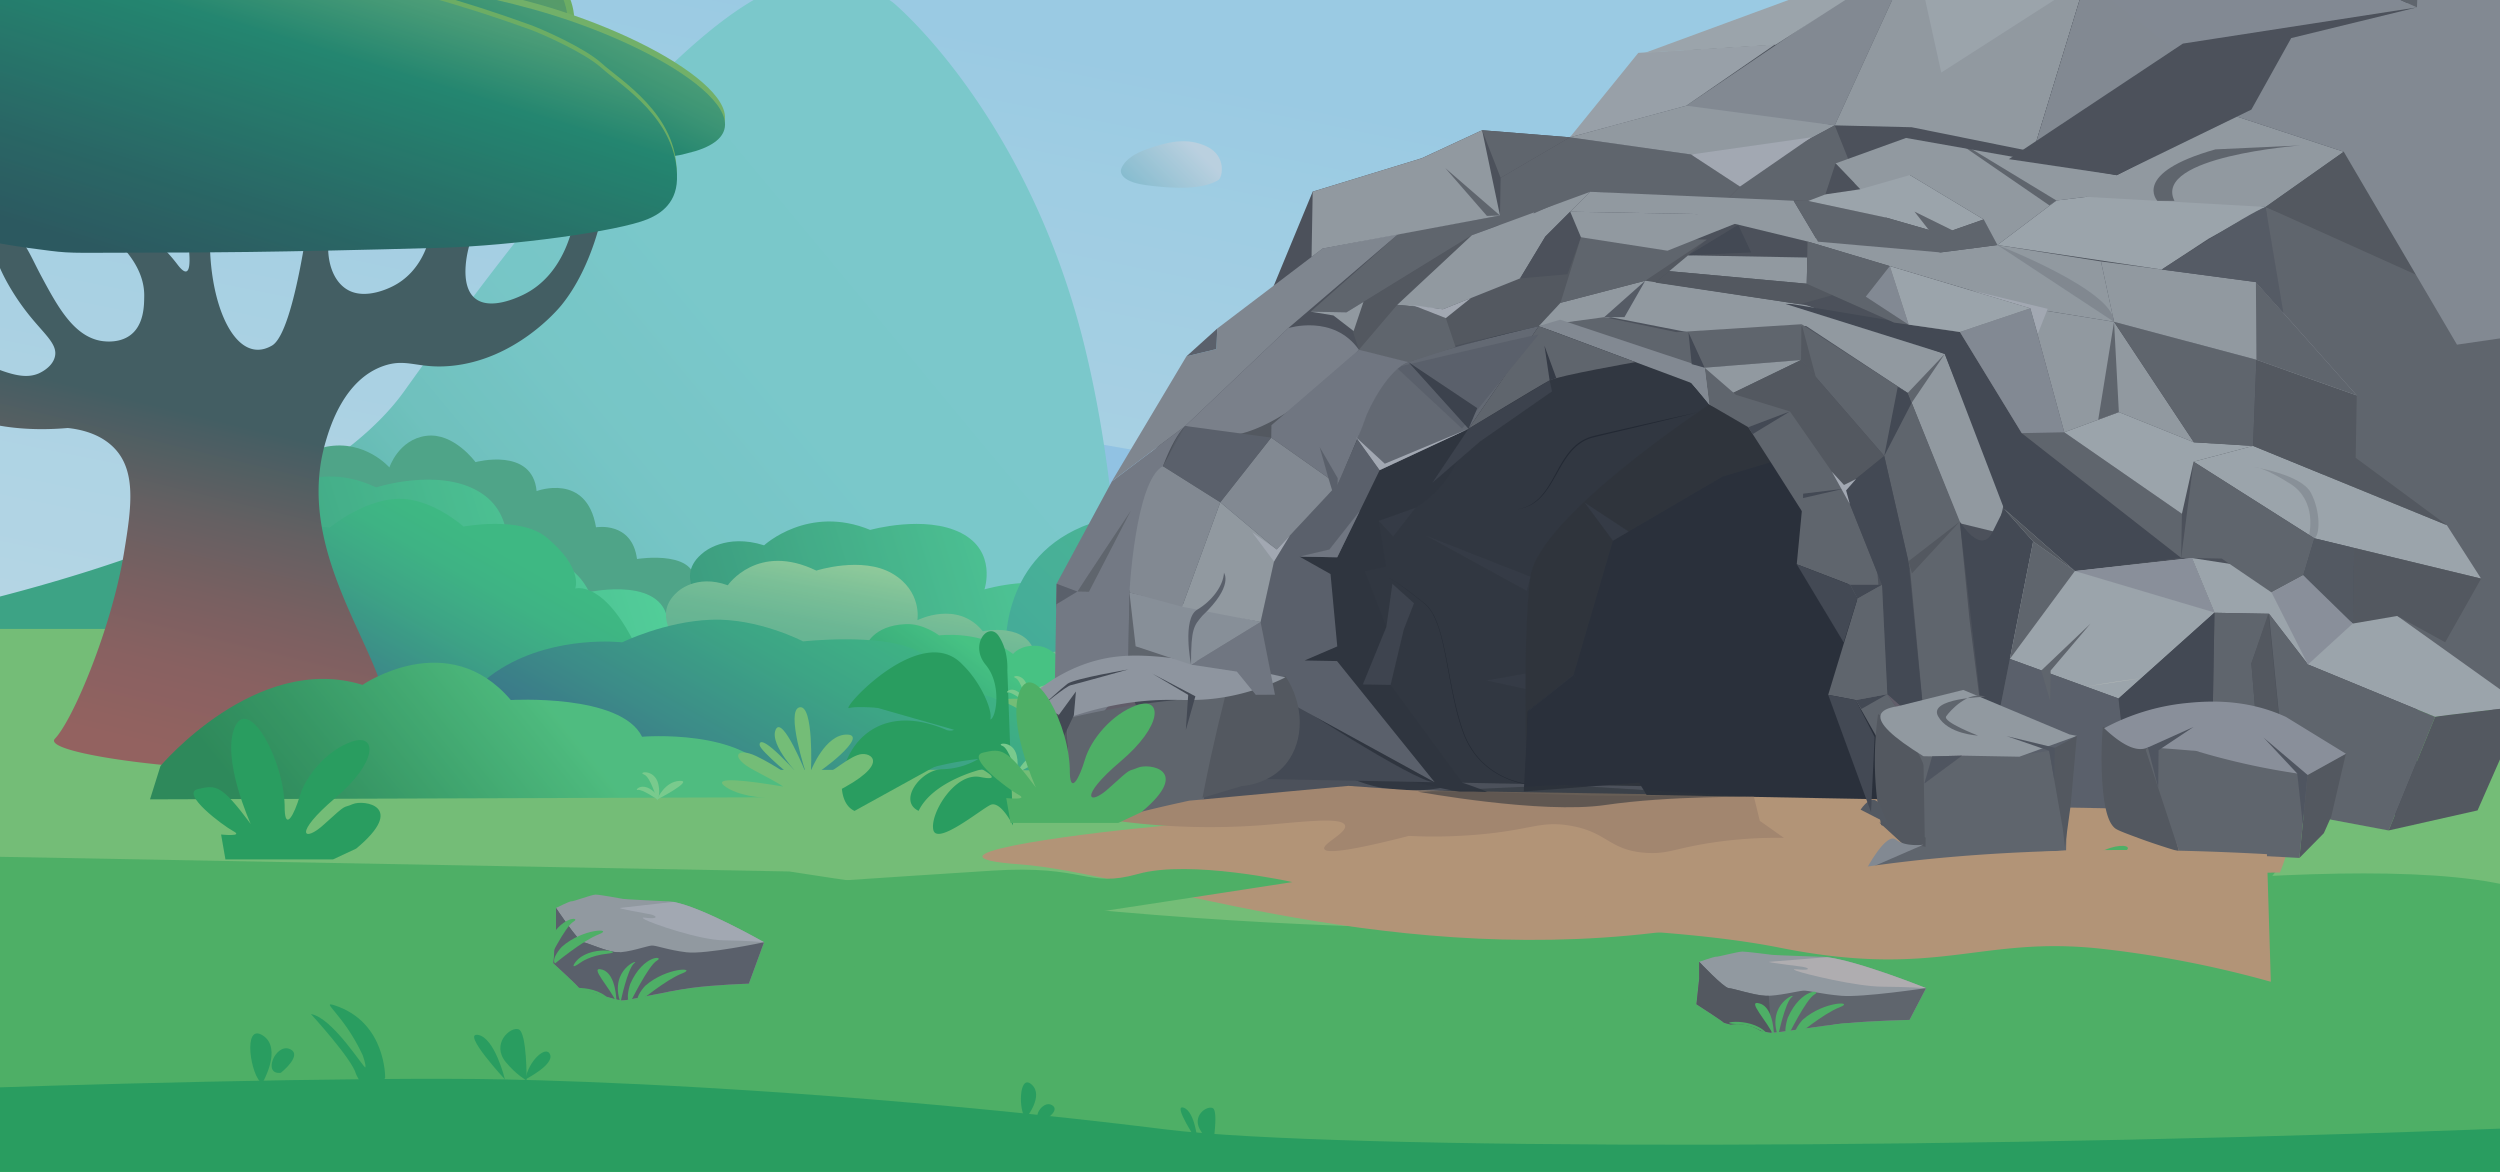 <svg id="Layer_1" data-name="Layer 1" xmlns="http://www.w3.org/2000/svg" xmlns:xlink="http://www.w3.org/1999/xlink" width="1920" height="900" viewBox="0 0 1920 900">
  <defs>
    <style>
      .cls-1 {
        fill: none;
      }

      .cls-2 {
        clip-path: url(#clip-path);
      }

      .cls-3 {
        fill: url(#linear-gradient);
      }

      .cls-4 {
        fill: url(#linear-gradient-2);
      }

      .cls-5 {
        fill: url(#linear-gradient-3);
      }

      .cls-6 {
        fill: url(#linear-gradient-4);
      }

      .cls-7 {
        fill: url(#linear-gradient-5);
      }

      .cls-8 {
        fill: #73d35f;
      }

      .cls-9 {
        fill: #a5eb98;
        opacity: 0.49;
      }

      .cls-10 {
        opacity: 0.53;
        fill: url(#linear-gradient-6);
      }

      .cls-11 {
        fill: url(#linear-gradient-7);
      }

      .cls-12 {
        fill: url(#linear-gradient-8);
      }

      .cls-13 {
        fill: #3eaf77;
      }

      .cls-14 {
        fill: url(#linear-gradient-9);
      }

      .cls-15 {
        fill: url(#linear-gradient-10);
      }

      .cls-16 {
        fill: url(#linear-gradient-11);
      }

      .cls-17 {
        fill: url(#linear-gradient-12);
      }

      .cls-18 {
        fill: url(#linear-gradient-13);
      }

      .cls-19 {
        fill: url(#linear-gradient-14);
      }

      .cls-20 {
        fill: url(#linear-gradient-15);
      }

      .cls-21 {
        fill: url(#linear-gradient-16);
      }

      .cls-22 {
        fill: #68bc45;
      }

      .cls-23 {
        fill: url(#linear-gradient-17);
      }

      .cls-24 {
        fill: #71c14c;
      }

      .cls-25 {
        fill: url(#linear-gradient-18);
      }

      .cls-26 {
        fill: url(#linear-gradient-19);
      }

      .cls-27 {
        fill: url(#linear-gradient-20);
      }

      .cls-28 {
        fill: url(#linear-gradient-21);
      }

      .cls-29 {
        fill: url(#linear-gradient-22);
      }

      .cls-30 {
        fill: #09a53f;
      }

      .cls-31 {
        fill: #7be57f;
      }

      .cls-32 {
        fill: #3dbf47;
      }

      .cls-33 {
        fill: #cc9860;
      }

      .cls-34 {
        fill: #3a3937;
      }

      .cls-35, .cls-61 {
        fill: #565551;
      }

      .cls-36 {
        fill: #141412;
      }

      .cls-37, .cls-68 {
        fill: #11100c;
      }

      .cls-38 {
        fill: #0a0a0a;
      }

      .cls-39 {
        fill: #111110;
      }

      .cls-40 {
        fill: #2d2d2d;
      }

      .cls-41 {
        fill: #44433e;
      }

      .cls-42 {
        fill: #7c7c7b;
      }

      .cls-43 {
        fill: #9c9f9a;
      }

      .cls-44 {
        fill: #abafa9;
      }

      .cls-45 {
        fill: #5b5b5a;
      }

      .cls-46 {
        fill: #4f4f4e;
      }

      .cls-47 {
        fill: #594a4c;
      }

      .cls-48 {
        fill: #727272;
      }

      .cls-49 {
        fill: #838482;
      }

      .cls-50 {
        fill: #444442;
      }

      .cls-51 {
        fill: #474746;
      }

      .cls-52 {
        fill: #929292;
      }

      .cls-53 {
        fill: #989a98;
      }

      .cls-54 {
        fill: #878986;
      }

      .cls-55 {
        fill: #6d6d6d;
      }

      .cls-56 {
        fill: #3f3f3f;
      }

      .cls-57 {
        fill: #b5b5b4;
      }

      .cls-58 {
        fill: #8f918f;
      }

      .cls-59 {
        fill: #191919;
      }

      .cls-60 {
        fill: #232323;
      }

      .cls-61 {
        opacity: 0.31;
      }

      .cls-62 {
        fill: #262626;
      }

      .cls-63 {
        fill: #454441;
      }

      .cls-64 {
        fill: #d1d0bd;
      }

      .cls-65 {
        fill: #888988;
      }

      .cls-66 {
        fill: #a7aaa5;
      }

      .cls-67 {
        fill: #b58454;
      }

      .cls-68 {
        opacity: 0.57;
      }

      .cls-69 {
        fill: #c8bcb0;
      }

      .cls-70 {
        fill: #7789af;
        opacity: 0.3;
      }
    </style>
    <clipPath id="clip-path">
      <rect class="cls-1" width="1920" height="900"/>
    </clipPath>
    <linearGradient id="linear-gradient" x1="797.32" y1="1032.47" x2="1033.73" y2="-136.25" gradientUnits="userSpaceOnUse">
      <stop offset="0.2" stop-color="#d9fafc"/>
      <stop offset="0.74" stop-color="#b0e9f9"/>
      <stop offset="0.82" stop-color="#aae6f9"/>
    </linearGradient>
    <linearGradient id="linear-gradient-2" x1="1255.32" y1="229.27" x2="1311.93" y2="172.63" gradientUnits="userSpaceOnUse">
      <stop offset="0.15" stop-color="#82cdd9"/>
      <stop offset="0.82" stop-color="#d7eef4"/>
    </linearGradient>
    <linearGradient id="linear-gradient-3" x1="862.51" y1="168.92" x2="929.92" y2="101.46" xlink:href="#linear-gradient-2"/>
    <linearGradient id="linear-gradient-4" x1="738.84" y1="1573.92" x2="790.68" y2="1522.04" gradientTransform="matrix(0.97, -0.09, 0.07, 0.77, 334.66, -961.58)" gradientUnits="userSpaceOnUse">
      <stop offset="0.4" stop-color="#adcff1"/>
      <stop offset="0.51" stop-color="#b9d9f5"/>
      <stop offset="0.8" stop-color="#d2f0fc"/>
      <stop offset="0.98" stop-color="#dbf8ff"/>
    </linearGradient>
    <linearGradient id="linear-gradient-5" x1="1517.3" y1="311.51" x2="1606.54" y2="222.21" gradientUnits="userSpaceOnUse">
      <stop offset="0.15" stop-color="#82cdd9"/>
      <stop offset="0.9" stop-color="#d7eef4"/>
    </linearGradient>
    <linearGradient id="linear-gradient-6" x1="1006.26" y1="706.25" x2="1613.03" y2="73.41" gradientUnits="userSpaceOnUse">
      <stop offset="0.03" stop-color="#77c4f9"/>
      <stop offset="0.33" stop-color="#8acbf7"/>
      <stop offset="0.87" stop-color="#b4daf3"/>
    </linearGradient>
    <linearGradient id="linear-gradient-7" x1="914.32" y1="577.35" x2="1320.2" y2="154.02" gradientUnits="userSpaceOnUse">
      <stop offset="0.01" stop-color="#987ce4"/>
      <stop offset="0.23" stop-color="#919fdf"/>
      <stop offset="0.45" stop-color="#8bbcdb"/>
      <stop offset="0.64" stop-color="#87cdd9"/>
      <stop offset="0.78" stop-color="#86d3d8"/>
    </linearGradient>
    <linearGradient id="linear-gradient-8" x1="111.8" y1="700.09" x2="924.87" y2="25" gradientUnits="userSpaceOnUse">
      <stop offset="0.17" stop-color="#25ae74"/>
      <stop offset="0.19" stop-color="#31b581"/>
      <stop offset="0.25" stop-color="#49c39c"/>
      <stop offset="0.31" stop-color="#5ccfb2"/>
      <stop offset="0.38" stop-color="#6cd8c3"/>
      <stop offset="0.47" stop-color="#76decf"/>
      <stop offset="0.6" stop-color="#7ce2d6"/>
      <stop offset="0.94" stop-color="#7ee3d8"/>
    </linearGradient>
    <linearGradient id="linear-gradient-9" x1="518.75" y1="541.5" x2="875.35" y2="431.15" gradientUnits="userSpaceOnUse">
      <stop offset="0.03" stop-color="#219f68"/>
      <stop offset="0.84" stop-color="#3fe28c"/>
      <stop offset="0.94" stop-color="#43ea90"/>
    </linearGradient>
    <linearGradient id="linear-gradient-10" x1="885.59" y1="507.85" x2="1752.01" y2="437.66" gradientUnits="userSpaceOnUse">
      <stop offset="0.01" stop-color="#987ce4"/>
      <stop offset="0.17" stop-color="#919fdf"/>
      <stop offset="0.32" stop-color="#8bbcdb"/>
      <stop offset="0.46" stop-color="#87cdd9"/>
      <stop offset="0.56" stop-color="#86d3d8"/>
    </linearGradient>
    <linearGradient id="linear-gradient-11" x1="119.4" y1="536.09" x2="520.14" y2="412.08" xlink:href="#linear-gradient-9"/>
    <linearGradient id="linear-gradient-12" x1="299.49" y1="585.03" x2="421.3" y2="370.84" gradientUnits="userSpaceOnUse">
      <stop offset="0" stop-color="#21607b"/>
      <stop offset="0.23" stop-color="#238c77"/>
      <stop offset="0.45" stop-color="#25af74"/>
      <stop offset="0.62" stop-color="#27c472"/>
      <stop offset="0.74" stop-color="#27cc71"/>
    </linearGradient>
    <linearGradient id="linear-gradient-13" x1="874.54" y1="660.81" x2="1172.05" y2="361.48" gradientUnits="userSpaceOnUse">
      <stop offset="0.03" stop-color="#2eb691"/>
      <stop offset="0.85" stop-color="#42d984"/>
    </linearGradient>
    <linearGradient id="linear-gradient-14" x1="689.52" y1="641.88" x2="731.67" y2="405.82" gradientUnits="userSpaceOnUse">
      <stop offset="0.55" stop-color="#5fc687"/>
      <stop offset="0.62" stop-color="#67ca89"/>
      <stop offset="0.73" stop-color="#7dd68d"/>
      <stop offset="0.85" stop-color="#9ee793"/>
    </linearGradient>
    <linearGradient id="linear-gradient-15" x1="49.01" y1="606.99" x2="196.02" y2="1.71" gradientUnits="userSpaceOnUse">
      <stop offset="0" stop-color="#a3513f"/>
      <stop offset="0.08" stop-color="#9f513f"/>
      <stop offset="0.18" stop-color="#915040"/>
      <stop offset="0.27" stop-color="#7b4f40"/>
      <stop offset="0.37" stop-color="#5d4e41"/>
      <stop offset="0.47" stop-color="#364c43"/>
      <stop offset="0.49" stop-color="#2d4c43"/>
    </linearGradient>
    <linearGradient id="linear-gradient-16" x1="311.91" y1="122.3" x2="487.08" y2="-59.57" gradientUnits="userSpaceOnUse">
      <stop offset="0" stop-color="#0d5f3f"/>
      <stop offset="0.16" stop-color="#07724a"/>
      <stop offset="0.28" stop-color="#018455"/>
      <stop offset="0.41" stop-color="#24995c"/>
      <stop offset="0.56" stop-color="#43ac62"/>
      <stop offset="0.68" stop-color="#56b766"/>
      <stop offset="0.76" stop-color="#5dbb67"/>
    </linearGradient>
    <linearGradient id="linear-gradient-17" x1="-4.78" y1="233.19" x2="318.92" y2="-277.77" gradientUnits="userSpaceOnUse">
      <stop offset="0" stop-color="#0d5f3f"/>
      <stop offset="0.26" stop-color="#157d66"/>
      <stop offset="0.41" stop-color="#198a77"/>
      <stop offset="0.89" stop-color="#66b232"/>
    </linearGradient>
    <linearGradient id="linear-gradient-18" x1="4119.57" y1="125.13" x2="3989.54" y2="-138.45" gradientTransform="matrix(-1, 0, 0, 1, 4502.86, 0)" gradientUnits="userSpaceOnUse">
      <stop offset="0" stop-color="#0d5f3f"/>
      <stop offset="0.12" stop-color="#07724a"/>
      <stop offset="0.22" stop-color="#018455"/>
      <stop offset="0.34" stop-color="#24995c"/>
      <stop offset="0.48" stop-color="#43ac62"/>
      <stop offset="0.59" stop-color="#56b766"/>
      <stop offset="0.67" stop-color="#5dbb67"/>
    </linearGradient>
    <linearGradient id="linear-gradient-19" x1="163.19" y1="243.29" x2="287.85" y2="-160.53" gradientUnits="userSpaceOnUse">
      <stop offset="0.06" stop-color="#0d453f"/>
      <stop offset="0.22" stop-color="#095846"/>
      <stop offset="0.52" stop-color="#018455"/>
      <stop offset="0.64" stop-color="#31a05e"/>
      <stop offset="0.76" stop-color="#5dbb67"/>
    </linearGradient>
    <linearGradient id="linear-gradient-20" x1="566.92" y1="636.64" x2="784.82" y2="336.37" gradientUnits="userSpaceOnUse">
      <stop offset="0.02" stop-color="#10a159"/>
      <stop offset="0.23" stop-color="#12a45a"/>
      <stop offset="0.35" stop-color="#17ac5e"/>
      <stop offset="0.46" stop-color="#20bb64"/>
      <stop offset="0.55" stop-color="#2ccf6d"/>
      <stop offset="0.59" stop-color="#33da71"/>
    </linearGradient>
    <linearGradient id="linear-gradient-21" x1="623.15" y1="710.71" x2="802.95" y2="394.54" xlink:href="#linear-gradient-12"/>
    <linearGradient id="linear-gradient-22" x1="208.96" y1="729.09" x2="511.08" y2="483.19" gradientUnits="userSpaceOnUse">
      <stop offset="0.15" stop-color="#108937"/>
      <stop offset="0.33" stop-color="#1c9c45"/>
      <stop offset="0.69" stop-color="#3bcc67"/>
      <stop offset="0.73" stop-color="#3fd26c"/>
    </linearGradient>
  </defs>
  <g id="SC_37">
    <g class="cls-2">
      <g>
        <g>
          <rect class="cls-3" x="-68" width="2053" height="471.32"/>
          <g>
            <path class="cls-4" d="M1254,197s1.16-7.74,15.8-13,27-8.15,39.7-2,10,20,7.33,21.6c-5.24,3.17-16.52,7.33-46.64,3.26C1252,204.38,1254,197,1254,197Z"/>
            <path class="cls-5" d="M860.88,130.54s1.37-9.23,18.81-15.54,32.13-9.7,47.28-2.42,11.93,23.78,8.72,25.72c-6.24,3.77-19.67,8.72-55.54,3.88C858.58,139.27,860.88,130.54,860.88,130.54Z"/>
            <path class="cls-6" d="M1158.09,156.18s2.28-6.6,18.31-10.47,26.47-5.77,35.41.59,4.48,17-1.82,18.34-32.56,2.41-48.39-1.87C1161.6,162.77,1156,160.8,1158.09,156.18Z"/>
            <path class="cls-7" d="M1514.08,260.41s1.87-11,25.58-18.44,43.68-11.52,64.27-2.88,16.23,28.24,11.86,30.54c-8.48,4.48-26.75,10.36-75.5,4.61C1511,270.78,1514.08,260.41,1514.08,260.41Z"/>
          </g>
        </g>
        <path class="cls-8" d="M-39,483s793.05-16.26,1328.12.76c381.24,12.13,668.31-10,668.31-10L1955.66,687l-1.25,168H-39Z"/>
        <path class="cls-9" d="M732.15,490.76s191,48.89,620,47.4S1761,540,1761,540l-1-38-464.57-7.68-102.64-.65Z"/>
        <g>
          <path class="cls-10" d="M805.72,333.52s359.49,79.37,546.39-5.37C1530.49,247.26,1388,484.24,1764,412l-4,90-954.28-9.95Z"/>
          <path class="cls-11" d="M785.08,377.65S910.6,426.07,1017,206.32c0,0,42.92-81.19,108.17-77.33,52.4,3.09,157.31,74.77,190.12,292,0,0,4.74,46.29.53,72.14L780,488.19Z"/>
          <path class="cls-12" d="M610-13.3l10-1.82c33.59-3.22,60.3,12.08,67.3,18.27C715.31,27.84,795,114.05,832.23,263c27.38,109.64,28.13,220,28.13,220H-113.93S218.68,429.1,310.76,300C397.08,178.91,512.13,31.74,589.05-5.47A96.65,96.65,0,0,1,610-13.3Z"/>
        </g>
        <path class="cls-13" d="M220.67,391.73s.64-43.11,30.19-48.68S299.05,359,299.05,359s7.07-21.49,28.27-24.27,37.86,20.17,37.86,20.17,43.73-11.83,46.94,22.25c0,0,38.55-14.6,45.62,27.82,0,0,27.63-4.87,31.48,24.34,0,0,51.4-8.35,43.69,23.64,0,0,40.48-6.95,27,22.95H263.07Z"/>
        <path class="cls-14" d="M511.61,504.77s-41.19-29.18,28.65-41c0,0-23.28-21.3,0-39.44,0,0,17-15,46.57-5.52,0,0,34-31.56,81.49-11.83,0,0,42.09-11.84,69.85,2.36s17.91,43.3,17.91,43.3,45.67-13.32,65.37,3.24c0,0,43.87-.78,48.35,20.51,0,0,69.85-11.83,69,17.36,0,0,57.32-3.16,44.78,15L962,517.39l-440.58-7.1Z"/>
        <path class="cls-15" d="M799,449.89c130,19.79,378,17.2,442.51,15.45S1579.27,445.85,1635,439.2s-89.29-19.46,125,10.8v52L796.22,491.61"/>
        <path class="cls-16" d="M112.45,500.57s-46.37-37.68,32.25-52.95c0,0-26.21-27.5,0-50.92,0,0,19.16-19.34,52.42-7.12,0,0,38.31-40.74,91.73-15.28,0,0,47.38-15.27,78.63,3.06s20.16,55.89,20.16,55.89,45.74-17.76,64.86,21.46c0,0,60.58-13.31,60.59,26.43,0,0,46-11.6,80.73,27.28,0,0,64-26.18,49.86-2.76l-24.19,11.21-496-9.17Z"/>
        <path class="cls-17" d="M178.23,519.58s-35-45.35,6.46-89c31.25-32.86,68.53-25.3,68.53-25.3s24.11-20.44,50.71-22.14S356,404.38,356,404.38s43.64-8.29,63.76,8.4c28.61,23.73,22,39.22,22,39.22S464,445,489,497.56c0,0,46.95-13.56,53.21,22L470.57,530.1l-292.34.17Z"/>
        <path class="cls-18" d="M772.46,500.9s-5.71-69.28,58.53-96.33c27.63-11.63,39.39,4.78,39.39,4.78s19.29-21.7,43.4-19.22,46.63,27.2,46.63,27.2,50.64-14.35,66.71,5.58c0,0,8,7.62,3.22,18.16,0,0,69.13-19.76,76.36,29.67,0,0,41-5,48.23,29.41,0,0,58.21-17.82,81.78,19.32,0,0,54.28-1.43,68.57,18.57l-17.42.13L783.8,533.65Z"/>
        <path class="cls-19" d="M496.13,531.43S486.06,504,520.06,492.34c0,0-19.44-20.3,0-37.59,0,0,14.2-14.28,38.88-5.26,0,0,22.82-33.17,68-11.27,0,0,35.15-11.28,58.32,2.25s19.31,35.85,19.31,35.85,30.71-15.71,50.23,8.5c0,0,36.19-7.79,40.38,19.55,0,0,41.52-17.34,57.57,16.53,0,0,53.41-8.41,72.38,14.44H879.88l-362-1.44Z"/>
        <g>
          <path class="cls-20" d="M73,172.4s38.49,22.55,37.76,55.31c-.13,5.76.36,23.36-12.64,31-9.05,5.35-20,3.22-21.65,2.88-20.42-4.25-32.58-26.86-44.49-49-9.75-18.12-14.22-32.26-25.79-33.82-1.38-.19-5.89-.8-8.66,1.58-8.62,7.38,6.27,37.82,23,59.32C33.6,256.58,45,264.28,42,274.54c-2.29,8-11.67,12-12.56,12.38C22,290,13.59,289,1.84,284.85A137.31,137.31,0,0,1-43,258.39c-29.24-27.14-52.62-56.15-67.08-75.42l-10,9,18.66,28.37c-2.37-3.54-13.28-19-34.45-23.21a56.36,56.36,0,0,0-21.53,0c11,3.79,26.88,10.85,40.19,24.5,14.53,14.91,15.21,26.6,30.14,47.72C-76,285.1-62.68,298-52.7,305.48-18,331.42,28.67,330.75,52.07,328.7c9.77,1.06,22.82,4.05,33,12.89,20.39,17.7,16,47.27,10.21,82.64-9.51,58-39.17,128.54-53.09,143.09-13,13.56,154.05,32.21,199,19.78,29.4-.2,42-8.5,48.19-15.33,37-41.07-69.47-130.51-39.22-232.76,3.25-11,14.06-47.53,44.49-58,17.95-6.19,26.19,2.39,51.67,0,49.56-4.65,81.94-43.07,84.68-46.42,25.23-30.84,32.49-75.22,32.49-75.23h0l-21.38,2.81c-1,7.78-7,48.82-41.25,64.68-4.07,1.88-22.82,10.55-34.3,3.5-16.14-9.91-6.24-43.55-4.43-46.7,6.91-12.06,23-35,23-35l-53.21,6c2.52,29.08-8.85,54.65-30.57,65.34-2.89,1.42-19.46,9.57-32.63,3.49-15.94-7.35-22.72-33.62-10.29-64.1l-19.59-6.42s-12,102-29.94,112.43c-31.1,18.14-54.14-43.63-46.08-106h-23s15,68.22-3.45,43.85S99.49,172.4,99.49,172.4h0"/>
          <path class="cls-21" d="M279.61,25.9s39-17.54,100.28-17.28,129.92,39,111,63.63-30.51,38.82-115.44,38.61S193.81,73,279.61,25.9Z"/>
          <path class="cls-22" d="M264.25-99.88C427.76-55.84,444-3.18,440.66,20.94c0,0,.35,41.3-168.46,83h0s-99,34.12-281.84,16.22c-55.48-5.43-147-27-159.68-75.23-9.32-35.48,28.77-71.61,42.54-84.68C-14.55-146.22,209.25-109.95,264.25-99.88Z"/>
          <path class="cls-23" d="M259.1-98.88C422.62-55,438.89-2.5,435.56,21.51c0,0,.37,41.14-168.41,82.61h0s-99,33.95-281.82,16c-55.49-5.43-147-27-159.72-75-9.33-35.33,28.74-71.31,42.5-84.32C-19.71-145.14,204.09-108.94,259.1-98.88Z"/>
          <path class="cls-24" d="M524.42,113.22S482,123.6,293,124.88l.31-137c4.45-1.27,36.84-8,118.89,15,99.67,27.87,187,87.39,122.48,107.59"/>
          <path class="cls-25" d="M523.81,118.75s-43.22,10.5-235.78,11.8L288.34-8C292.87-9.26,325.88-16,409.48,7.15,511,35.34,600,95.54,534.27,116"/>
          <path class="cls-22" d="M40.51,188.27c18.13,2.28,21.18,1.41,91.76,1.35,15,0,78.87,0,207.25-3.66,54-1.52,135.33-12.6,157.46-21.77,7.4-3.06,22.13-10.4,22.66-30.5,1.2-45.81-43.41-72.18-57.46-85-13.12-12-46.29-26.47-55.1-29.67C299.84-19.93,212.66-31.77,212.66-31.77,191.8-36.08,27.4-67.85-66.33,20.87c-8.62,8.15-61.61,57.74-46.1,100.8C-94.56,171.26,3.84,183.65,40.51,188.27Z"/>
          <path class="cls-26" d="M38.37,192.6c18.22,2.3,21.28,1.43,92.22,1.36,15.1,0,79.27,0,208.3-3.67,54.27-1.53,136-12.67,158.27-21.88,7.43-3.07,22.24-10.44,22.77-30.64,1.21-46-43.63-72.51-57.75-85.41-13.19-12-46.53-26.59-55.38-29.8-107.79-39.12-195.41-51-195.41-51C190.43-32.79,25.19-64.7-69,24.42c-8.66,8.2-61.92,58-46.33,101.27C-97.39,175.51,1.51,188,38.37,192.6Z"/>
        </g>
        <path class="cls-27" d="M447.91,538.54s22.84-18.31,66.85-12.11c0,0,8,2.48,5.6-7.44-2.06-8.53.7-20.23,24.81-13.63,13.6,3.72,24.81,12.39,24.81,12.39s3.2,1.86,0-5.57.8-13.64,12.8-13.64,23.21,6.2,23.21,6.2,8-11.16,28.81-12.4,30.4,3.72,30.4,3.72,4.8-15.57,30.41-16.74c13.61-.62,25.61,8.68,25.61,8.68s32-4.34,56.82,14.26c0,0,5.6-7.44,19.2-6.2s25.61,18,31.21,33.47l1.44,6.82Z"/>
        <g>
          <path class="cls-28" d="M376.51,583s-47.35-35.59,8.74-69.84c42.23-25.79,92.61-19.85,92.61-19.85s32.57-16.05,68.52-17.37,70.38,16.66,70.38,16.66,59-6.5,86.17,6.59c38.66,18.62,29.7,30.78,29.7,30.78s47.43,0,81.26,41.22c0,0,224.91,10.73,234.89,26l-277.21-6-395.06.13Z"/>
          <path class="cls-29" d="M123.26,588.24S197,500.67,278.41,526c0,0,65.54-45.22,113.9,11.62,0,0,84.46-5,100.8,28.2,0,0,78.59-6.64,101,31.51l22,14.91-500.9,1.67Z"/>
        </g>
        <g>
          <path class="cls-30" d="M751.35,582.93a220.72,220.72,0,0,0-24.66,3.91c-22.6,4.82-54.82,15.08-70.4,35.93-24.7-10.85-3.61-94.31,71-62,11.2,2.59,6.16-9.52-10.57-12.3s-56.64-7.17-64.49-4.66,55.22-67.69,87.13-33.23c14.1,13.63,23.28,35.53,21.18,41.94,4.32-.53,9.31-26.53-3.52-41.94s2.15-33.85,10-22.11c5.24,7.86,6.42,16.95,6.62,22.11a38.26,38.26,0,0,1,0,4.16L778,634s-9.63-19.57-17.43-15.78-41.34,31.56-43.82,18.94,16.78-44.2,36-40.41,1.43-6,1.43-6-37.49,8.76-48.69,32c-16.18-7.69,1.76-31.72,18.09-32A56.53,56.53,0,0,0,751.35,582.93Z"/>
          <path class="cls-30" d="M748,572.16c-1.89,0-92.36-20.43-91.72,50.61"/>
          <path class="cls-30" d="M757.45,567.56s-15.48-86.94-97.88-28"/>
        </g>
        <g>
          <path class="cls-8" d="M596.67,613.27s-26,.12-39.11-8.79,18.53-4.68,43.91-.4c0,0-2.35-2.1-22-12.33s-14.07-18.41,1.46-11,31,19,31,19-28.25-23.06-28.54-27.57,5.1-4.68,31.22,24.28c0,0-24.07-24.22-18.91-36.05s23.27,33.5,23.27,33.5-15.88-48.61-4.86-50.71,8.73,48.54,8.73,48.54,10.91-28.05,27.85-27.58-21.93,30.16-25.56,30.57c0,0,1.52,2,7,.94s21.11-16,30-16.57c9-.59,21.92,10.07-29.55,33.61Z"/>
          <g>
            <path class="cls-31" d="M916.33,538.27s-11.66-8-14.81-7.22,3.2-7,12.61,1.72C917.91,536.28,916.33,538.27,916.33,538.27Z"/>
            <path class="cls-31" d="M918.85,538.27s-4.9-18.15-10.17-20,8.38-4.66,11.12,7.58C921.69,534.29,918.85,538.27,918.85,538.27Z"/>
            <path class="cls-31" d="M920.45,538.27s5.65-12.93,17-13.43-17,14.18-17,14.18"/>
          </g>
          <g>
            <path class="cls-31" d="M504.72,613.88s-11.66-8-14.81-7.21,3.2-7,12.6,1.71C506.29,611.89,504.72,613.88,504.72,613.88Z"/>
            <path class="cls-31" d="M504.69,614.78s-4.91-18.15-10.17-20,8.37-4.66,11.11,7.58C507.52,610.8,504.69,614.78,504.69,614.78Z"/>
            <path class="cls-31" d="M505,613.14s5.66-12.93,17-13.43-17,14.17-17,14.17"/>
          </g>
          <g>
            <path class="cls-31" d="M777.4,592.78s-11.66-8-14.81-7.22,3.2-7,12.61,1.71C779,590.79,777.4,592.78,777.4,592.78Z"/>
            <path class="cls-31" d="M779.92,592.78s-4.9-18.15-10.17-20,8.38-4.66,11.12,7.59C782.76,588.8,779.92,592.78,779.92,592.78Z"/>
            <path class="cls-31" d="M781.52,592.78s5.65-12.93,17-13.43-17,14.17-17,14.17"/>
          </g>
          <g>
            <path class="cls-31" d="M786,538.09s-9.45-6.94-12-6.29,2.59-6.12,10.21,1.49C787.32,536.36,786,538.09,786,538.09Z"/>
            <path class="cls-31" d="M788.08,538.09s-4-15.81-8.24-17.44,6.79-4.06,9,6.61C790.38,534.62,788.08,538.09,788.08,538.09Z"/>
            <path class="cls-31" d="M789.38,538.09s4.58-11.26,13.77-11.7-13.77,12.35-13.77,12.35"/>
          </g>
        </g>
        <g>
          <path class="cls-30" d="M192.56,632.81s-22.76-49.95-12.21-74.36,38.84,26.31,38.29,63.38c.55,16,7.21,4.32,11.65-10.67s20.54-35,40-41.62,20,15.54-12.77,43.29-24.41,35-8.32,20c18.31-16.65,13.32-11.6,21.64-15.24s42.12,1.36,2.75,34.11L255.82,660H173.13l-3.33-19.1s17.76,1.9,9.44-2.54S138.17,609.21,152.05,606,169.8,602.29,192.56,632.81Z"/>
          <path class="cls-30" d="M214.65,650.74s41.93-67,61.19-74"/>
          <line class="cls-30" x1="210.54" y1="650.74" x2="187.85" y2="564.67"/>
          <line class="cls-30" x1="233.72" y1="653.65" x2="282.06" y2="625.54"/>
        </g>
        <g>
          <path class="cls-32" d="M606.1,669.29c356.49,56.15,635.27,48.63,824.61,31.18,174-16,509.81-62.3,546.41,8.53,4.44,8.6,1.64,13.46,0,76-1.29,49-.7,89,0,115H-55.51V657Z"/>
          <g>
            <path class="cls-32" d="M1754.56,699.78s6.88-5.58,20.15-6.95-14.25-7.33-24.08,6.95C1750.63,699.78,1746.21,706.12,1754.56,699.78Z"/>
            <path class="cls-32" d="M1735.89,700.57s20.15-17.84,31.94-22.6-11.3-5.16-27,9.71C1740.8,687.68,1732.94,696.61,1735.89,700.57Z"/>
            <path class="cls-32" d="M1730,700.57s13.39-29,19.47-32.52-9.64-5.55-19.47,18.05C1730,686.1,1726.06,698.59,1730,700.57Z"/>
            <path class="cls-32" d="M1722.86,700.57S1728,674,1732.94,670,1714.26,674.4,1722.86,700.57Z"/>
            <path class="cls-32" d="M1719.92,700.57s.24-22.13-10.32-25.54S1715.74,689.47,1719.92,700.57Z"/>
            <path class="cls-32" d="M1716.48,700.57s-6.64-25.36-22.86-26S1706.4,683.92,1716.48,700.57Z"/>
            <path class="cls-32" d="M1715.08,700.57a30.18,30.18,0,0,0-23.42-9.52C1676.92,691.85,1711.48,697.4,1715.08,700.57Z"/>
          </g>
        </g>
        <path class="cls-33" d="M1102.83,582.75s-49.7-1.72-101.66,15.76-51.65,30.59-115.8,36.54-187.12,22.68-101.64,28.82,272.72,78,487.11,52.54C1416.7,699.12,1433.75,683.92,1473,676s69.84-6.37,85.75-5.9c47,1.38,108.75,1.31,192.22,0,1-2.31,24.89-58.58-.63-90s-98-34.39-154.87,20.8l-7.76-9.33Z"/>
        <g>
          <path class="cls-34" d="M833.3,629,811.19,464.15l16.29-9.85,9.67-46.53L938.1,281l40.22-61.72,29.82-72.09,83.78-25.69,46.33-21.5,67.42,5.44,98.68-71.32L1466-34.65l72.69-45.44,122.82-70.09L1857.06-267q-8.86,330.48-3.76,660.69,1.38,88.92,3.76,177.83l-3.76,62.31-133.19-73.68s-153.3-9.38-161.26,5.52-115.69,47.15-115.69,47.15l-409.69-6.65Z"/>
          <path class="cls-35" d="M1740,158.93l200.07,81.26c-2.41,92.17-13.92,218.3-16.34,310.47-118.46-47-137.26-203-170.68-274Z"/>
          <path class="cls-36" d="M1181.84,250.42s103.69,30.5,117.15,43.73a100.17,100.17,0,0,1,19.51,26.33l41.77,13.15,24.54,45.53-76.58-44.59-97.29,80.18s-31.7,5.6-22.74,56.44-5.91,131.08-5.91,131.08l-59.21-1.13s-73.15,26.18-122.29-31.35-114.35-169.28-24.5-233.72S1181.84,250.42,1181.84,250.42Z"/>
          <path class="cls-37" d="M1258.08,484.23s67.17,35.21,77.37-51.68,49.36-53.39,49.36-53.39l-24.54-45.53-47.56-23s-130.91,86-137.36,132.22-2.77,159.24-2.77,159.24l98.19,1.83s31.12-49.33,33.89-63.93Z"/>
          <polygon class="cls-38" points="1384.81 379.16 1426.52 459.79 1425.17 537.65 1461.65 594.48 1468.56 614.29 1409.35 613.18 1264.57 610.48 1208.51 518.35 1238.73 415.27 1322.99 366 1359.9 354.91 1384.81 379.16"/>
          <path class="cls-39" d="M1127.82,329.3c-1.71,7.95-9.94,42.2-40.57,60.58A77.78,77.78,0,0,1,1058.89,400q2.83,17.58,5.66,35.16l-16.36,3.59q8.26,21.35,16.54,42.71l-18,44.14,21.3.4,55.1,75.12s74.78,24.77-38.84-.72-112.18-21.15-112.18-21.15l-40.38-144,56-87.32,124.39-52.76,31.54,11Z"/>
          <path class="cls-40" d="M1101.78,600.75l-210.7-3.94s-25.14-57.59-25-68,.09-5.38.09-5.38L984.49,534S1088,601.79,1101.78,600.75Z"/>
          <path class="cls-35" d="M984.49,534s-17.31-50-11-55.1S867.4,455.05,867.4,455.05l-1.19,68.41Z"/>
          <path class="cls-41" d="M973.54,478.92s-6.43-27,6.94-56.81,42.23-31.85,51.5-60.24,29-82.55,68-92.21,81.82-19.24,81.82-19.24l16.6-17.87,73-15.51,39.43-33-30.23,8.53-66.44-10.33-10.34,28.37-36.41,3.21-59.33,23.75-35-3.44,57.34-53.46-96.3,59.22,9.53,28.74s-49.94,60.83-106.44,65.89l-26.91-7.36S858,418.71,867.4,455.05Z"/>
          <path class="cls-42" d="M910.28,327.14,989.39,252s34.67-11,54.24,16.59C1043.63,268.61,961.58,363.15,910.28,327.14Z"/>
          <polygon class="cls-35" points="1034.1 239.87 1006.54 239.36 1074.01 179.6 1151.98 165.48 1152.48 136.56 1205.67 105.46 1353.22 126.39 1326.43 153.16 1221.24 147.3 1191.76 174.01 1149.87 173.23 1130.4 180.65 1034.1 239.87"/>
          <polygon class="cls-43" points="1130.4 180.65 1073.06 234.11 1108.1 237.54 1167.43 213.8 1186.79 181.71 1221.24 147.3 1130.4 180.65"/>
          <polygon class="cls-34" points="1167.43 213.8 1214.18 182.22 1275.54 175.57 1310.85 184.02 1290.85 200.77 1387.97 197.79 1388.18 185.47 1301.16 164.37 1205.93 162.59 1186.79 181.71 1167.43 213.8"/>
          <path class="cls-43" d="M1205.67,105.46s75.57-20.66,89.42-24.29,114,15.11,114,15.11l-55.86,30.11Z"/>
          <polyline class="cls-43" points="1188.95 242.76 1198.44 232.56 1263.56 215.59 1387.33 234.41 1493.59 271.82 1539.24 385.62 1533.82 408.88 1505.12 401.86 1465.13 301.8 1387.06 250.36 1296.72 255.27 1237.29 243.67 1181.84 250.42"/>
          <polygon class="cls-35" points="1326.43 153.16 1353.22 126.39 1409.08 96.28 1428.73 145.33 1388.73 154.32 1326.43 153.16"/>
          <polygon class="cls-44" points="1388.73 154.32 1407.65 178.04 1448.54 167.12 1491.84 179.61 1523.46 168.52 1456.67 128.32 1388.73 154.32"/>
          <polygon class="cls-43" points="1205.93 162.59 1301.16 164.37 1388.18 185.47 1396.24 185.62 1377.49 154.11 1221.24 147.3 1205.93 162.59"/>
          <polygon class="cls-43" points="1388.18 185.47 1559.38 236.7 1623.62 247.17 1613.55 200.8 1533.99 188.19 1490.38 193.86 1407.65 178.04 1388.18 185.47"/>
          <polygon class="cls-43" points="1281.92 208.24 1387.62 217.91 1387.97 197.79 1296.44 196.09 1281.92 208.24"/>
          <polygon class="cls-41" points="1271.42 217.04 1382.14 233.62 1406.81 226.82 1387.97 197.79 1387.62 217.91 1281.92 208.24 1271.42 217.04"/>
          <polygon class="cls-35" points="1388.73 154.32 1448.54 167.12 1491.84 179.61 1523.46 168.52 1533.99 188.19 1490.38 193.86 1396.24 185.62 1377.49 154.11 1388.73 154.32"/>
          <polyline class="cls-40" points="1376.11 233.51 1505.23 254.97 1552.7 332.64 1675.13 428.4 1593.48 438.56 1539.15 390.81 1493.59 271.82 1371.23 233.42"/>
          <path class="cls-35" d="M1388.18,185.47l171.2,51.23L1585.3,332l90.42,62.66-.59,33.79L1552.7,332.64,1505.23,255l-50.64-7.25-67-29.81Z"/>
          <polygon class="cls-43" points="1559.33 236.77 1623.58 247.17 1684.92 339.69 1627.28 316.5 1585.35 331.99 1559.33 236.77"/>
          <polygon class="cls-35" points="1181.84 250.42 1232.05 243.57 1287.45 255.1 1383.68 249 1383.2 276.48 1309.14 282.39 1181.84 250.42"/>
          <path class="cls-35" d="M1383.2,276.48l63.9,73.66,19.72,86.05L1478.53,561,1527,589.63,1512.6,476l-7.46-75.44-40-98.76L1383.68,249S1383.19,276.71,1383.2,276.48Z"/>
          <path class="cls-40" d="M1505.14,400.56s16,26.26,25,8.25l9-18,22.31,25.05L1527,589.63Z"/>
          <path class="cls-45" d="M1181.84,250.42l-54,78.88-68.25,31.78-17.13-23.78s12.1-48.24,39.25-59.16S1181.84,250.42,1181.84,250.42Z"/>
          <path class="cls-46" d="M1059.57,361.08,1027,428l-29-.54,23.85,13.43,5.17,55.55-25.13,10.8,24.93.46,75,93.07-122.6-67.21L968.11,477.7s-5-45.3,19.18-67.13,40-38.53,40-38.53l15.19-34.74Z"/>
          <path class="cls-43" d="M1181.84,250.42s109.86,35.8,117.15,43.73,13.72,16.48,13.72,16.48l70.49-34.15-74.06,5.91L1189.8,249.33Z"/>
          <polygon class="cls-41" points="1312.71 310.63 1360.27 333.63 1392.61 394.23 1447.1 350.14 1413.33 311.21 1383.2 276.48 1312.71 310.63"/>
          <path class="cls-35" d="M1309.14,282.39l24.06,20.84L1374.68,316,1416,375.34l25.82,64.28q3.84,46.76,7.66,93.52l35,51.38L1499,614.86l-30.41-.57-43.39-76.64,1.35-77.86L1359.9,354.91l-17.22-26.82-30-17.46Z"/>
          <polygon class="cls-40" points="1415.95 375.34 1447.1 350.14 1465.65 431.07 1478.53 561.04 1449.44 533.14 1445.38 449.15 1415.95 375.34"/>
          <polygon class="cls-47" points="1449.44 533.14 1484.39 584.52 1498.97 614.86 1527.01 589.63 1476.8 557.39 1449.44 533.14"/>
          <polygon class="cls-47" points="808.91 595.28 866.21 523.46 891.08 596.81 808.91 595.28"/>
          <path class="cls-48" d="M910.28,327.14l-56.34,42.53-42.47,78.64q-1.28,73.49-2.56,147l57.3-71.82,1.19-68.41S886.6,350.07,910.28,327.14Z"/>
          <path class="cls-49" d="M910.28,327.14,989.39,252,1074,179.6l-58.21,11.25L934.86,252.3l-.68,15.8-23,5.54-57.27,96Z"/>
          <path class="cls-43" d="M1007.27,197.32l.87-50.11,83.78-25.69,46.33-21.5q6.87,32.73,13.73,65.46L1015.8,190.85"/>
          <path class="cls-44" d="M1683.38,428.55l17.34,42.05,41.89.79,29.94,38.95,97.62,40.21,67.83-8.29L1841.07,473l-43.86-.82-28.3-30.39Z"/>
          <polygon class="cls-35" points="1700.72 470.6 1698.08 622.26 1738.36 623.01 1729.05 509.52 1742.61 471.39 1700.72 470.6"/>
          <polygon class="cls-35" points="1742.61 471.39 1772.55 510.34 1870.17 550.55 1834.44 637.79 1757.69 623.38 1742.61 471.39"/>
          <path class="cls-41" d="M1870.17,550.55c-.36-.38,67.83-8.29,67.83-8.29l-35.24,80.13-68.32,15.4Z"/>
          <polygon class="cls-44" points="1684.66 354.58 1777.46 413.43 1905.5 444.38 1879.17 403.32 1730.35 342.45 1684.66 354.58"/>
          <polygon class="cls-35" points="1684.66 354.58 1777.46 413.43 1768.91 441.83 1744.51 454.98 1706.28 428.98 1675.13 428.4 1684.66 354.58"/>
          <path class="cls-50" d="M1777.46,413.43l30.5,7.37q-.42,29.06-.83,58.1l-9.92-6.68-28.3-30.39Z"/>
          <polygon class="cls-41" points="1807.96 420.8 1905.5 444.38 1877.9 493.26 1841.07 473.04 1806.95 478.89 1807.96 420.8"/>
          <polygon class="cls-44" points="1561.46 415.86 1543.58 506.06 1627.05 536.46 1700.72 470.6 1683.38 428.55 1593.48 438.56 1539.15 390.81 1561.46 415.86"/>
          <polygon class="cls-46" points="1543.58 506.06 1527.01 589.63 1526.49 619.06 1636.86 621.12 1627.05 536.46 1543.58 506.06"/>
          <polygon class="cls-40" points="1627.05 536.46 1700.72 470.42 1698.08 622.26 1636.86 621.12 1627.05 536.46"/>
          <polygon class="cls-41" points="1742.08 471.19 1729.05 509.52 1738.36 623.01 1757.69 623.38 1742.08 471.19"/>
          <polygon class="cls-44" points="1585.35 331.99 1627.28 316.5 1684.92 339.69 1730.35 342.45 1684.66 354.58 1675.72 394.61 1585.35 331.99"/>
          <polygon class="cls-35" points="1623.58 247.17 1732.93 276.29 1730.35 342.45 1684.92 339.69 1623.58 247.17"/>
          <polygon class="cls-41" points="1732.93 276.29 1809.99 303.69 1809.16 351.61 1879.17 403.32 1730.35 342.45 1732.93 276.29"/>
          <polygon class="cls-43" points="1613.55 200.8 1732.54 216.65 1809.99 303.69 1732.93 276.29 1623.58 247.17 1613.55 200.8"/>
          <polygon class="cls-35" points="1732.54 216.65 1732.93 276.29 1809.99 303.69 1732.54 216.65"/>
          <polygon class="cls-44" points="1533.99 188.19 1579.31 153.98 1661.28 143.97 1739.99 158.93 1696.05 183.42 1660.18 207.01 1533.99 188.19"/>
          <path class="cls-51" d="M1740,158.93l13.68,81.47-21.13-23.75L1660.18,207S1727.38,163.24,1740,158.93Z"/>
          <g>
            <path class="cls-41" d="M1615,558.19l37.56,17.91q10.5,38.94,21,77.86c-.18-.06-15.68-4.59-31-10.26-11.18-4.14-16.77-6.21-18.56-7.88-2.86-2.67-8.2-9-9.69-40A288.08,288.08,0,0,1,1615,558.19Z"/>
            <path class="cls-35" d="M1647.93,576s1.17-7.51,28.07-1.63,43.45,10.49,43.45,10.49l52.8,10.29-6.3,63.74L1673.58,654Z"/>
            <path class="cls-41" d="M1772.25,595.17l29.37-16.28-11.22,48.2-5.7,12.81-18.75,19Z"/>
            <path class="cls-52" d="M1616,559.28A168,168,0,0,1,1678.68,540c14.41-1.44,45.1-4.16,77,10.64l46,28.24h0l-29.37,16.28c-14.22-1.88-29.47-4.46-45.57-8-14.33-3.15-27.74-6.7-40.17-10.43-21-1.82-36.44-2.86-36.94-2.69-1.07.36-1,.4-1.62.6C1641.92,576.63,1632.26,574.66,1616,559.28Z"/>
          </g>
          <g>
            <path class="cls-41" d="M1442.37,548.45a76.49,76.49,0,0,1,29.16,27.27c18.8,30.61,9,64.14,7.39,69.45l-34.21-11.53a257.08,257.08,0,0,1-4.77-55.54A253.64,253.64,0,0,1,1442.37,548.45Z"/>
            <polygon class="cls-41" points="1444.85 625.72 1443.16 612.82 1463.42 582.04 1444.85 625.72"/>
            <path class="cls-35" d="M1477.18,580.78l73.62-.61,23.3-3.52q6.53,28.83,13,57.66l-.33,18.81c-5.67.34-13.94.85-23.93,1.53-21.51,1.48-32.27,2.22-45,3.61-9.62,1.06-23.08,2.79-39.29,5.71"/>
            <path class="cls-43" d="M1457.23,542.44q-11.43,1.68-12.9,6.59-2.91,9.66,32.85,31.75l6.69.12,23-.56,44,.82,44.25-16-5.71-1.1-81.62-34.2Z"/>
            <path class="cls-41" d="M1573.8,576.64,1595,565.16l-4.75,53.37-4.38,32q-.83-7.12-1.66-14.26Z"/>
            <path class="cls-41" d="M1443.31,631.64,1478.6,664q.15-10.38.29-20.76Z"/>
          </g>
          <g>
            <path class="cls-41" d="M819.19,551.93l2.6,52.54,35.32,25c-12.14-6.6-37.3-22.6-54.09-54.08a133.71,133.71,0,0,1-13.47-38.85Z"/>
            <path class="cls-35" d="M819.19,551.93a592.54,592.54,0,0,1,122.67-16.75c-3.56,13.05-7,26.83-10.11,41.3-2.81,12.91-5.19,25.39-7.22,37.41l-67.42,15.6-35.32-25Q820.48,578.21,819.19,551.93Z"/>
            <path class="cls-41" d="M941.1,534.12s37.66-8.78,46-15c14.75,22.17,14.62,49.7.9,67.06-11.88,15-29.76,17.14-34.3,17.53l-30.2,9q3-15.49,6.46-31.51Q935.27,557,941.1,534.12Z"/>
            <path class="cls-53" d="M789.45,536.41c18.1-16.13,34.72-23.41,45.33-27,28.94-9.77,54.64-6.1,103.75,1.47,20.89,3.22,37.79,6.83,48.67,9.34a171,171,0,0,1-45.34,14.95c-19.31,3.45-32,2.17-46.26,2.34-18.47.22-44.59,2.93-76.82,14.33Z"/>
          </g>
          <polygon class="cls-43" points="1409.68 125.5 1486.59 97.72 1661.28 143.97 1579.31 153.98 1533.99 188.19 1523.46 168.52 1466.78 134.41 1428.73 145.33 1409.68 125.5"/>
          <path class="cls-43" d="M1602.24,151.18s68.13-56.38,112.38-62.76S1800,116.56,1800,116.56l-60,42.37Z"/>
          <polygon class="cls-41" points="1800.01 116.56 1860.55 213.25 1739.99 158.93 1800.01 116.56"/>
          <polygon class="cls-46" points="934.86 252.3 934.17 268.1 911.21 273.64 934.86 252.3"/>
          <polygon class="cls-46" points="811.47 448.31 827.48 454.31 811.19 464.15 811.47 448.31"/>
          <polygon class="cls-54" points="1181.84 250.42 1298.99 294.15 1312.71 310.63 1309.14 282.39 1198.17 245.53 1181.84 250.42"/>
          <path class="cls-35" d="M1127.82,329.3s54.93-33.42,62.29-37.18,65.87-14,65.87-14l-74.14-27.67Z"/>
          <path class="cls-46" d="M1181.72,256.91l-58.87,72.29-50.62-47.15S1173.47,258,1181.72,256.91Z"/>
          <polygon class="cls-40" points="826.33 531.06 811.26 551.71 808.85 582.75 824.73 549.3 826.33 531.06"/>
          <polygon class="cls-40" points="884.79 517.26 918.05 534.74 910.71 560.74 912.54 533.65 884.79 517.26"/>
          <path class="cls-40" d="M866.46,514.15s-41.56,7.06-46.65,11-19.1,16.71-19.1,16.71,18-14.86,21.67-15.63S866.46,514.15,866.46,514.15Z"/>
          <polygon class="cls-55" points="1044.35 392.33 1026.98 427.98 997.98 427.44 1020.95 422.03 1044.35 392.33"/>
          <polygon class="cls-43" points="1006.54 239.36 1024.08 242.28 1039.6 254.26 1047.14 231.86 1034.1 239.87 1006.54 239.36"/>
          <polygon class="cls-35" points="1205.67 105.46 1152.48 136.56 1138.25 100.02 1205.67 105.46"/>
          <polygon class="cls-35" points="1151.98 165.48 1109.99 129.09 1141.94 165.81 1151.98 165.48"/>
          <polygon class="cls-35" points="1465.13 301.8 1493.59 271.82 1468.16 309.39 1465.13 301.8"/>
          <polygon class="cls-41" points="1468.36 440.39 1505.14 400.56 1465.65 431.07 1468.36 440.39"/>
          <polygon class="cls-41" points="1383.2 276.48 1383.68 249 1394.52 289.54 1383.2 276.48"/>
          <path class="cls-56" d="M1483.87,580.9l-6,20.88,29-21.44Z"/>
          <polygon class="cls-56" points="1541.13 565.34 1573.8 576.64 1577.71 598.99 1578.14 574.29 1541.13 565.34"/>
          <polygon class="cls-56" points="1684.69 558.25 1649.58 574.05 1657.51 605.13 1657.79 576.2 1684.69 558.25"/>
          <polygon class="cls-56" points="1738.32 566.36 1772.25 595.17 1768.52 632.94 1764.27 594.06 1738.32 566.36"/>
          <polygon class="cls-35" points="1593.48 438.56 1543.58 506.06 1561.46 415.86 1593.48 438.56"/>
          <polygon class="cls-52" points="1593.48 438.56 1700.72 470.42 1683.38 428.55 1593.48 438.56"/>
          <path class="cls-52" d="M1744.51,455q14,27.67,28,55.36l34.4-31.45-38-37.06Z"/>
          <polygon class="cls-51" points="1232.05 243.57 1263.56 215.59 1247.56 243.58 1232.05 243.57"/>
          <path class="cls-51" d="M910.28,327.14l117,44.9-46.77,50.07L968.11,477.7,867.4,455.05S890.4,347.54,910.28,327.14Z"/>
          <polygon class="cls-57" points="1513.04 222.83 1559.33 236.77 1565.09 256.32 1572.62 237.18 1513.04 222.83"/>
          <polygon class="cls-35" points="1567.78 514.88 1605.49 478.98 1574.88 515.01 1574.47 538.01 1567.78 514.88"/>
          <polygon class="cls-35" points="1623.58 247.17 1627.28 316.5 1611.44 322.36 1623.58 247.17"/>
          <polygon class="cls-34" points="1409.68 125.5 1428.73 145.33 1401.91 149.27 1409.68 125.5"/>
          <path class="cls-35" d="M1524.81,535.13s-44,1-36.39,14.89,30.69,14.9,30.69,14.9-27.4-10.46-24.45-14.78S1511.82,530.19,1524.81,535.13Z"/>
          <polygon class="cls-35" points="1481.28 176.56 1470.32 162.52 1499.55 176.91 1493.8 187.44 1481.28 176.56"/>
          <path class="cls-55" d="M968.11,477.7l-53.39,32.74,35.19,5.34,14.54,17.86,14.73-.1Z"/>
          <path class="cls-58" d="M968.11,477.7l-53.39,32.74-42.55-14.09-4.77-41.3Z"/>
          <polygon class="cls-43" points="907.86 465.96 937.19 385.73 980.48 422.11 968.11 477.7 907.86 465.96"/>
          <polygon class="cls-54" points="937.19 385.73 976.29 336.07 1027.25 372.04 980.48 422.11 937.19 385.73"/>
          <path class="cls-54" d="M893.13,358l44.06,27.75L907.86,466,867.4,455.05S871.85,369.26,893.13,358Z"/>
          <path class="cls-46" d="M893.13,358l44.06,27.75,39.1-49.66-66-8.93Z"/>
          <path class="cls-55" d="M1043.63,268.61l-67.17,57.94-.17,9.52,51,36s17.41-38.87,20.91-49.65,19-39.59,33.53-44.25S1043.63,268.61,1043.63,268.61Z"/>
          <path class="cls-35" d="M1108.1,237.55l9.83,29.06-36.24,11.53-38.06-9.53,29.43-34.5Z"/>
          <path class="cls-46" d="M1020.18,367.05l-6.68-23.7,13.83,23.84-.08,4.85,1.46,23.15Z"/>
          <path class="cls-46" d="M914.72,510.44s-7-35.25,4.74-42.22,20-18.56,20.55-28.26c0,0,7.71,9.91-16.51,32.83C917.1,480.46,914.61,482.05,914.72,510.44Z"/>
          <polygon class="cls-59" points="1175.35 442.86 1094.96 411.26 1172.65 453.87 1175.35 442.86"/>
          <path d="M1208.51,518.35l-34.87,28,0-.1-.91,55.83v.21l-.21,0a57.85,57.85,0,0,1-12.63-3.23,62.18,62.18,0,0,1-6-2.59,56.72,56.72,0,0,1-5.7-3.18,58.71,58.71,0,0,1-18.43-18.22,62.92,62.92,0,0,1-5.82-11.67c-1.53-4.07-2.81-8.23-4-12.41-2.33-8.37-4.09-16.88-5.74-25.4s-3.11-17.08-4.86-25.57-3.76-17-7.25-24.92c-.44-1-.94-1.95-1.42-2.92s-1-1.9-1.66-2.78a24.6,24.6,0,0,0-4.12-5c-.78-.74-1.63-1.41-2.48-2.09l-2.54-2-5.1-4c-3.42-2.66-6.87-5.3-10.46-7.73a56.28,56.28,0,0,0-11.38-6.26,56.3,56.3,0,0,1,11.42,6.19c3.62,2.41,7.08,5,10.52,7.67l5.13,4,2.55,2c.85.67,1.7,1.34,2.51,2.09a24.36,24.36,0,0,1,4.17,5c.63.89,1.13,1.87,1.68,2.8s1,1.94,1.43,2.93c3.53,8,5.51,16.49,7.32,25s3.27,17.05,4.93,25.56,3.44,17,5.78,25.36c1.18,4.17,2.47,8.31,4,12.36a62.55,62.55,0,0,0,5.79,11.57c9.22,14.69,25.3,24.59,42.37,27.11l-.21.18,1-55.82v-.06l0,0Z"/>
          <path d="M1303.86,316.61l-20.17,5-20.21,4.86c-13.45,3.26-27,6.32-40.4,9.62a31,31,0,0,0-9.25,4.25,37.18,37.18,0,0,0-7.54,6.91c-4.45,5.25-7.74,11.38-11.15,17.39s-6.85,12.14-11.7,17.2a31.72,31.72,0,0,1-8.31,6.25,30.54,30.54,0,0,1-9.9,3.05,30.63,30.63,0,0,0,9.79-3.26,32,32,0,0,0,8.07-6.38c4.71-5.06,8.06-11.18,11.38-17.23s6.63-12.23,11.12-17.61a38.24,38.24,0,0,1,7.7-7.11,32,32,0,0,1,9.52-4.42l1.27-.36,1.26-.29,2.53-.59,5.07-1.17,10.12-2.34,20.25-4.65,20.27-4.59Z"/>
          <polygon class="cls-59" points="1171.55 517.25 1141.37 522.61 1171.55 529.16 1171.55 517.25"/>
          <polygon class="cls-59" points="1087.24 389.88 1058.89 400.02 1069.97 412.12 1087.24 389.88"/>
          <polygon class="cls-60" points="1127.82 329.3 1100.06 370.74 1136.69 339.06 1191.95 300.59 1190.11 292.12 1127.82 329.3"/>
          <path class="cls-60" d="M1001.87,507.22l25.13-10.8"/>
          <polygon class="cls-60" points="1127.82 329.3 1081.69 278.14 1134.54 313.45 1127.82 329.3"/>
          <polygon class="cls-59" points="1217.08 386.05 1238.73 415.27 1250.76 408.23 1217.08 386.05"/>
          <polygon class="cls-59" points="1208.51 518.35 1173.55 546.26 1208.31 529.85 1208.51 518.35"/>
          <polygon class="cls-40" points="1384.81 379.16 1415.95 375.34 1384.76 382.51 1384.81 379.16"/>
          <polygon class="cls-40" points="1421.02 449.15 1445.38 449.15 1426.52 459.79 1421.02 449.15"/>
          <polygon class="cls-40" points="1342.68 328.09 1374.68 315.96 1346.07 333.37 1342.68 328.09"/>
          <polygon class="cls-40" points="1425.17 537.65 1449.44 533.14 1429.54 544.47 1425.17 537.65"/>
          <polygon class="cls-40" points="1447.1 350.14 1457.47 297.11 1465.13 301.8 1468.16 309.39 1447.1 350.14"/>
          <polygon class="cls-40" points="1296.72 255.27 1299.25 279.65 1309.14 282.39 1296.72 255.27"/>
          <path class="cls-61" d="M1773.38,410.84s6.7-25.92-14.45-39.3-27.43-12.67-27.43-12.67,35.78,5.41,43.29,19.64,7,32.41,2.67,34.92S1773.38,410.84,1773.38,410.84Z"/>
          <path class="cls-61" d="M1534,188.19s89.21,34.49,89.59,59Z"/>
          <polygon class="cls-35" points="1579.31 153.98 1486.59 97.72 1574 157.78 1579.31 153.98"/>
          <polygon class="cls-62" points="1069.34 448.39 1085.97 463.3 1078.12 483.46 1067.98 526.02 1046.68 525.63 1064.73 481.48 1069.34 448.39"/>
          <path class="cls-35" d="M1656.88,154.25s-20.12-21.27,44.57-39.53l65.15-3s-113.5,8.36-96.64,42.53C1657.25,154.24,1656.88,154.25,1656.88,154.25Z"/>
          <path class="cls-35" d="M827.48,454.3c-.17-.18,41-62.1,41-62.1l-32.16,62.27"/>
          <polygon class="cls-41" points="1561.46 415.86 1593.48 438.56 1539.15 390.81 1561.46 415.86"/>
          <polygon class="cls-57" points="1084.95 234.33 1110.39 244.31 1129.56 228.96 1108.1 237.54 1084.95 234.33"/>
          <polygon class="cls-57" points="961.64 408.78 978.45 431.25 990.65 411.22 980.48 422.11 961.64 408.78"/>
          <polygon class="cls-59" points="1190.11 292.12 1186.14 265.48 1195.24 290.38 1190.11 292.12"/>
          <polygon class="cls-35" points="1177.7 164.01 1198.15 123.5 1192.79 157.34 1177.7 164.01"/>
          <path class="cls-35" d="M1505.33,664s-25.72-20.87-41.91-12.53-38.75,15.36-23.71,16.4S1505.33,664,1505.33,664Z"/>
          <path class="cls-54" d="M1433.2,667.84s15.3-29,22.81-23.06,21.17,3.94,21.17,3.94Z"/>
          <path class="cls-63" d="M1428.93,621.82s9.9-15.36,15.35-2.33l5.45,13Z"/>
          <path class="cls-57" d="M868.5,437.73l-2,35.72"/>
          <path class="cls-57" d="M932.8,305.75l-33.4,37.6"/>
          <polygon class="cls-57" points="1406.93 362.37 1420.66 387.16 1417.82 376.63 1425.47 367.87 1416.2 372.46 1406.93 362.37"/>
          <polygon class="cls-57" points="1041.42 335.78 1059.57 361.08 1127.82 329.3 1063.52 356.14 1041.42 335.78"/>
          <path class="cls-57" d="M1298.72,118.66l37.59,24.62q27.38-18.9,54.73-37.82Z"/>
          <path class="cls-64" d="M1601.87,527.29q11.36-2,23.33-3.8,9.79-1.44,19.24-2.58"/>
          <polygon class="cls-65" points="1505.23 254.97 1559.33 236.77 1585.35 331.99 1552.7 332.64 1505.23 254.97"/>
          <path class="cls-65" d="M1432.93,227.84l18.42-23.47,14.49,45Z"/>
          <polygon class="cls-44" points="1451.35 204.37 1465.84 249.33 1505.23 254.97 1559.33 236.77 1451.35 204.37"/>
          <path class="cls-35" d="M1214.18,182.22q-7.86,25.17-15.74,50.33l65.12-17L1310.85,184Z"/>
          <path class="cls-43" d="M1205.93,162.59l8.25,19.63,66.44,10.33L1342.08,168l-40.92-3.66Z"/>
          <polygon class="cls-40" points="1334.95 172.67 1344.88 193.86 1296.44 196.09 1334.95 172.67"/>
          <polygon class="cls-35" points="1426.52 459.79 1404.05 533.64 1425.17 537.65 1449.44 533.14 1445.38 449.15 1426.52 459.79"/>
          <polygon class="cls-40" points="1404.05 533.64 1436.96 623.75 1439.71 565.99 1425.17 537.65 1404.05 533.64"/>
          <polygon class="cls-35" points="1384.76 382.51 1379.9 433.36 1421.02 449.15 1384.76 382.51"/>
          <polygon class="cls-40" points="1379.9 433.36 1415.95 493.4 1426.52 459.79 1421.02 449.15 1379.9 433.36"/>
          <polygon class="cls-38" points="1263.56 600.75 1208.51 518.35 1173.55 546.26 1170.25 607.87 1263.56 600.75"/>
          <polygon class="cls-34" points="1409.08 96.28 1470.32 -37.44 1623.15 -139.37 1684.37 -257.91 1857.53 -266.4 1857.53 197.79 1800.01 116.56 1714.62 88.42 1625.58 134.52 1409.08 96.28"/>
          <polygon class="cls-54" points="1295.09 81.17 1470.32 -37.44 1409.08 96.28 1295.09 81.17"/>
          <path class="cls-43" d="M1470.32-37.44,1601.87-15.5l-40.41,132.06-93.3-18.84-59.08-1.44Z"/>
          <polygon class="cls-34" points="1601.87 -15.49 1714.62 88.42 1625.58 134.52 1561.46 116.56 1601.87 -15.49"/>
          <polygon class="cls-66" points="1205.67 105.46 1258.21 40.6 1363.26 34.14 1295.09 81.17 1205.67 105.46"/>
          <polygon class="cls-54" points="1561.46 116.56 1676.49 33.47 1601.87 -15.49 1561.46 116.56"/>
          <path class="cls-65" d="M1856.22,5.66,1698.08-65,1601.87-15.5l127.18,99.68-91.32,43.42-94.9-5.39Z"/>
          <polygon class="cls-54" points="1714.62 88.42 1800.01 116.56 1886.96 264.7 1985 250.4 1960.49 -31.47 1759.65 29.25 1714.62 88.42"/>
          <polygon class="cls-34" points="1676.49 33.47 1542.83 122.21 1625.58 134.52 1729.05 84.18 1759.65 29.25 1856.22 5.67 1676.49 33.47"/>
          <polygon class="cls-35" points="1698.08 -65.03 1860.55 -105.45 1856.22 5.67 1698.08 -65.03"/>
          <polygon class="cls-44" points="1470.32 -37.44 1490.88 55.73 1601.87 -15.49 1470.32 -37.44"/>
          <polygon class="cls-44" points="1475.34 -37.44 1263.22 40.6 1363.69 34.37 1475.34 -37.44"/>
        </g>
        <g>
          <path class="cls-30" d="M-40.19,836.62c68.05-3.08,319.75-10,428.19-7.62,30.68.69,81.72,2.18,153.72,6.38,186.23,10.87,330.62,29.2,354.67,32.15,126.52,15.5,619.1,16.54,1088.61-3.34-2.4,32.1,234.57,40,0,67.41-4.42.51-227.81-31.59-232.26-31.59C1224.1,901,512.9,933.66-15.68,934.66-17.35,884-38.52,887.28-40.19,836.62Z"/>
          <g>
            <path class="cls-30" d="M931.5,879.54s4.29-26,0-28.42-16.4,5.62-9.64,16.85A44.5,44.5,0,0,0,931.5,879.54Z"/>
            <path class="cls-30" d="M919.85,877.11s-1.92-23.47-10.85-26.42S919.85,877.11,919.85,877.11Z"/>
            <path class="cls-30" d="M801.13,860.89s13.93-7.84,6.78-12.18S790.77,860.55,801.13,860.89Z"/>
            <path class="cls-30" d="M787.91,858.83s14.29-17.34,4.29-26S782.2,854.49,787.91,858.83Z"/>
          </g>
          <g>
            <path class="cls-30" d="M404.43,829.84s.34-36.9-6.1-39.31-21.48,11.3-9.72,25.38C396.69,825.59,404.43,829.84,404.43,829.84Z"/>
            <path class="cls-30" d="M387.79,829s-7.7-32.05-20.68-34.21S387.79,829,387.79,829Z"/>
            <path class="cls-30" d="M403.59,828.9s22-11.14,18.89-19S405.43,815.48,403.59,828.9Z"/>
            <path class="cls-30" d="M295.8,827.76s.91-42.67-38.7-55.62c-11.85-3.87,6.72,6.63,21.41,38.16,0,0,2.7,7.33,2.11,9.37S255.7,781.53,238.8,778.8c0,0,31.58,34.47,34.6,46C273.4,824.83,283.85,850.21,295.8,827.76Z"/>
            <path class="cls-30" d="M215.66,823.92s17.58-13.85,6.77-18.31S201.26,825.67,215.66,823.92Z"/>
            <path class="cls-30" d="M201.37,832.05s16-27.06.33-36.9S192.53,827.28,201.37,832.05Z"/>
          </g>
        </g>
        <g>
          <g>
            <path class="cls-32" d="M1598.09,695.54s41.58-5.4,40.43-20.23S1598.09,695.54,1598.09,695.54Z"/>
            <path class="cls-32" d="M1590,701.54s23.1-37.09,40.43-46.53-30-10.21-40.43,28.61Z"/>
            <path class="cls-32" d="M1588.27,696.54s11.65-28.85-31.77-30.35C1536.86,665.52,1588.27,696.54,1588.27,696.54Z"/>
          </g>
          <g>
            <path class="cls-32" d="M1234.09,777.54s41.58-5.4,40.43-20.23S1234.09,777.54,1234.09,777.54Z"/>
            <path class="cls-32" d="M1226,783.54s23.1-37.09,40.43-46.53-30-10.21-40.43,28.61Z"/>
            <path class="cls-32" d="M1224.27,778.54s11.65-28.85-31.77-30.35C1172.86,747.52,1224.27,778.54,1224.27,778.54Z"/>
          </g>
          <g>
            <path class="cls-32" d="M1541.68,700.9s10.93-6.4,32-8-22.62-8.41-38.23,8C1535.44,700.9,1528.42,708.19,1541.68,700.9Z"/>
            <path class="cls-32" d="M1512,701.81s32-20.49,50.71-25.95-18-5.92-42.91,11.15C1519.84,687,1507.36,697.26,1512,701.81Z"/>
            <path class="cls-32" d="M1502.68,701.81s21.25-33.24,30.91-37.34-15.31-6.37-30.91,20.72C1502.68,685.19,1496.44,699.54,1502.68,701.81Z"/>
            <path class="cls-32" d="M1491.37,701.81s8.19-30.51,16-35.06S1477.72,671.76,1491.37,701.81Z"/>
            <path class="cls-32" d="M1486.69,701.81s.39-25.41-16.38-29.33S1480.06,689.06,1486.69,701.81Z"/>
            <path class="cls-32" d="M1481.23,701.81S1470.7,672.69,1445,672,1465.24,682.69,1481.23,701.81Z"/>
            <path class="cls-32" d="M1479,701.81s-13.78-11.84-37.19-10.93S1473.3,698.17,1479,701.81Z"/>
          </g>
        </g>
        <path class="cls-67" d="M913.16,614.94l122.42-11.39,61.9,4.42,34.52,0,90,3,125,1,4.52,18.44,18.5,13.07a333.18,333.18,0,0,0-54,3.49c-29.58,4.34-34.75,9.17-52,8-28.63-1.94-29.3-16.24-59-21-22.45-3.59-29,3.46-70,7a391.67,391.67,0,0,1-53,1c-50.26,12.91-63.83,13.16-65,10-1.49-4,17.62-12.44,16-18-2.11-7.26-37.32-2.12-67,0a534.5,534.5,0,0,1-108.41-3.56C860.21,628.15,863.23,625.88,913.16,614.94Z"/>
        <path class="cls-68" d="M1200.4,602.85,1088.79,608s95,17.45,144.12,10.24S1347,612,1347,612Z"/>
        <path class="cls-33" d="M1741,656c-146.52-8.08-245.12.82-303.11,9-87.3,12.28-203.08,37.76-253.75,43.43-40.92,4.59,91.61,1.24,182.84,19.42,122.58,24.41,153.52-9.92,248.68,1A818.87,818.87,0,0,1,1744,754Z"/>
        <g>
          <path class="cls-32" d="M1484.1,796s31.36-18.17,37.71-21.42c7.79-4-6.55-9.74-29.78,4.15C1492,778.74,1477.75,788.78,1484.1,796Z"/>
          <path class="cls-32" d="M1469.35,794.87s-6.32-16.84-41-16.34S1469.35,794.87,1469.35,794.87Z"/>
          <path class="cls-32" d="M1478.8,797.33s10.58-37.72,26-48.07C1518,740.4,1490,738,1474.3,759.13S1478.8,797.33,1478.8,797.33Z"/>
        </g>
        <path class="cls-32" d="M992.59,677.44s-187,28.87-178.81,27.22,61.37-2.23,100.29,11.56,23.84,18.93-14.12,18.85,26.82,12.91,98.43,15.42,96.72-.39,116.17,5.56,31.23,12.62-18.16,12.79,67.94-1.22,115.27-.53,56.38,7.81,56.38,7.81-56.94,21.57-120,16.23-161.22-24.48-231.63-26.92S785.32,746,721.66,747s-156.33-16.91-67-26,134.66-5.77,67-21.41-130.83-15.89-143.24-17.26,110.29-8.87,182.94-13.63,72.74,13.72,112.69,2.49S992.59,677.44,992.59,677.44Z"/>
        <path class="cls-32" d="M1321.61,798.69s58.57-23,93.48-17.85,37.78,32.75,91.35,6c18.21-9.11,46.37-11.34,101.88-17.51,84.52-9.4,173.55,1.17,200.68,4.71l-41.87,52.92-523.87-20.38Z"/>
        <g>
          <path class="cls-32" d="M795.56,604.81s-22.76-49.95-12.21-74.36,38.84,26.31,38.29,63.38c.55,16,7.21,4.32,11.65-10.67s20.54-35,40-41.62,20,15.54-12.77,43.29-24.41,35-8.32,20c18.31-16.65,13.32-11.6,21.64-15.24s42.12,1.36,2.75,34.11L858.82,632H776.13l-3.33-19.1s17.76,1.9,9.44-2.54S741.17,581.21,755.05,578,772.8,574.29,795.56,604.81Z"/>
          <path class="cls-32" d="M817.65,622.74s41.93-67,61.19-74"/>
          <line class="cls-32" x1="813.54" y1="622.74" x2="790.85" y2="536.67"/>
          <line class="cls-32" x1="836.72" y1="625.65" x2="885.06" y2="597.54"/>
        </g>
        <g>
          <g>
            <path class="cls-43" d="M511.28,692.18s-30.47-1.46-32.74-1.83-17.83-3.29-21.07-3.29S440,692.55,439,692.18s-12,5.12-12,5.12v16.83l-1.94,25.61s18.8,17.19,19.12,18.29,29.5,10.25,34.36,10.25,33.39-7,52.19-9.52,44.4-3.29,44.4-3.29l11.67-31.83S529.75,691.08,511.28,692.18Z"/>
            <path class="cls-46" d="M425.06,739.74s18.8,17.19,19.12,18.29,29.5,10.25,34.36,10.25,33.39-7,52.19-9.52,44.4-3.29,44.4-3.29l11.67-31.83s-44.73,9.52-59.64,7.71-23.34-5.51-26.9-5.15-18.16,5.49-26.26,5.13-22.69-7.32-26.26-7.69S427,697.3,427,697.3v16.83Z"/>
            <path class="cls-46" d="M476,731.31h0c-.7,0-1.37,0-2,0-8.1-.37-22.69-7.32-26.26-7.69S427,697.3,427,697.3v16.83l-1.94,25.61s18.8,17.19,19.12,18.29,27.13,9.5,33.62,10.19Z"/>
            <path class="cls-57" d="M586.8,723.64h0s-47.33-27-69.73-31c-14.53,1.71-38.87,4.4-40.8,4.65-2.76.37,19.93,4.21,23.34,4.94s5.83,2.56,1.94,2.93-11.34-1.83-6.16,1.1,42,15.73,60.46,15.91S586.8,723.64,586.8,723.64Z"/>
          </g>
          <g>
            <path class="cls-43" d="M1396.89,734.75s-33.22-1.13-35.7-1.41-19.43-2.53-23-2.53-19.08,4.22-20.14,3.94-13.08,3.93-13.08,3.93V751.6l-2.12,19.66s20.5,13.2,20.85,14,32.16,7.86,37.46,7.86,36.41-5.33,56.91-7.3,48.42-2.53,48.42-2.53l12.72-24.43S1417,733.9,1396.89,734.75Z"/>
            <path class="cls-35" d="M1302.88,771.26s20.5,13.2,20.85,14,32.16,7.86,37.46,7.86,36.41-5.33,56.91-7.3,48.42-2.53,48.42-2.53l12.72-24.43s-48.77,7.3-65,5.91-25.45-4.23-29.34-3.95-19.79,4.22-28.62,3.94-24.74-5.62-28.63-5.9S1305,738.68,1305,738.68V751.6Z"/>
            <path class="cls-41" d="M1358.42,764.78h0c-.76,0-1.5,0-2.18,0-8.84-.28-24.74-5.62-28.63-5.9S1305,738.68,1305,738.68V751.6l-2.12,19.66s20.5,13.2,20.85,14,29.58,7.29,36.66,7.82Z"/>
            <path class="cls-69" d="M1479.24,758.9h0s-51.61-20.74-76-23.79c-15.84,1.31-42.38,3.37-44.49,3.57-3,.28,21.74,3.23,25.45,3.79s6.36,2,2.12,2.25-12.37-1.41-6.72.84,45.77,12.07,65.92,12.21S1479.24,758.9,1479.24,758.9Z"/>
          </g>
          <g>
            <path class="cls-32" d="M1398.85,795.25s7.24-5.53,21.19-6.89-15-7.25-25.32,6.89C1394.72,795.25,1390.06,801.53,1398.85,795.25Z"/>
            <path class="cls-32" d="M1379.21,796s21.19-17.67,33.6-22.39-11.89-5.1-28.43,9.63C1384.38,783.27,1376.11,792.1,1379.21,796Z"/>
            <path class="cls-32" d="M1373,796s14.08-28.67,20.48-32.21-10.15-5.49-20.48,17.88C1373,781.7,1368.87,794.07,1373,796Z"/>
            <path class="cls-32" d="M1365.51,796s5.43-26.31,10.6-30.24S1356.47,770.11,1365.51,796Z"/>
            <path class="cls-32" d="M1362.41,796s.26-21.92-10.85-25.3S1358,785,1362.41,796Z"/>
            <path class="cls-32" d="M1358.79,796s-9-9-26-9.58S1348.2,779.54,1358.79,796Z"/>
            <path class="cls-32" d="M1357.33,796a32.54,32.54,0,0,0-24.64-9.42C1317.19,787.39,1353.54,792.89,1357.33,796Z"/>
          </g>
          <g>
            <path class="cls-32" d="M509.85,769.25s7.24-5.53,21.19-6.89-15-7.25-25.32,6.89C505.72,769.25,501.06,775.53,509.85,769.25Z"/>
            <path class="cls-32" d="M490.21,770s21.19-17.67,33.6-22.39-11.89-5.1-28.43,9.63C495.38,757.27,487.11,766.1,490.21,770Z"/>
            <path class="cls-32" d="M484,770s14.08-28.67,20.48-32.21S494.34,732.33,484,755.7C484,755.7,479.87,768.07,484,770Z"/>
            <path class="cls-32" d="M476.51,770s5.43-26.31,10.6-30.24S467.47,744.11,476.51,770Z"/>
            <path class="cls-32" d="M473.41,770s.26-21.92-10.85-25.3S469,759,473.41,770Z"/>
            <path class="cls-32" d="M469.79,770s-9-9-26-9.58S459.2,753.54,469.79,770Z"/>
            <path class="cls-32" d="M468.33,770a32.54,32.54,0,0,0-24.64-9.42C428.19,761.39,464.54,766.89,468.33,770Z"/>
          </g>
          <g>
            <path class="cls-32" d="M445.85,739.25s7.24-5.53,21.19-6.89-15-7.25-25.32,6.89C441.72,739.25,437.06,745.53,445.85,739.25Z"/>
            <path class="cls-32" d="M426.21,740s21.19-17.67,33.6-22.39-11.89-5.1-28.43,9.63C431.38,727.27,423.11,736.1,426.21,740Z"/>
            <path class="cls-32" d="M420,740s14.08-28.67,20.48-32.21S430.34,702.33,420,725.7C420,725.7,415.87,738.07,420,740Z"/>
            <path class="cls-32" d="M412.51,740s5.43-26.31,10.6-30.24S403.47,714.11,412.51,740Z"/>
            <path class="cls-32" d="M409.41,740s.26-21.92-10.85-25.3S405,729,409.41,740Z"/>
            <path class="cls-32" d="M405.79,740s-9-9-26-9.58S395.2,723.54,405.79,740Z"/>
            <path class="cls-32" d="M404.33,740a32.54,32.54,0,0,0-24.64-9.42C364.19,731.39,400.54,736.89,404.33,740Z"/>
          </g>
        </g>
        <rect class="cls-70" width="1920" height="900"/>
      </g>
    </g>
  </g>
</svg>
